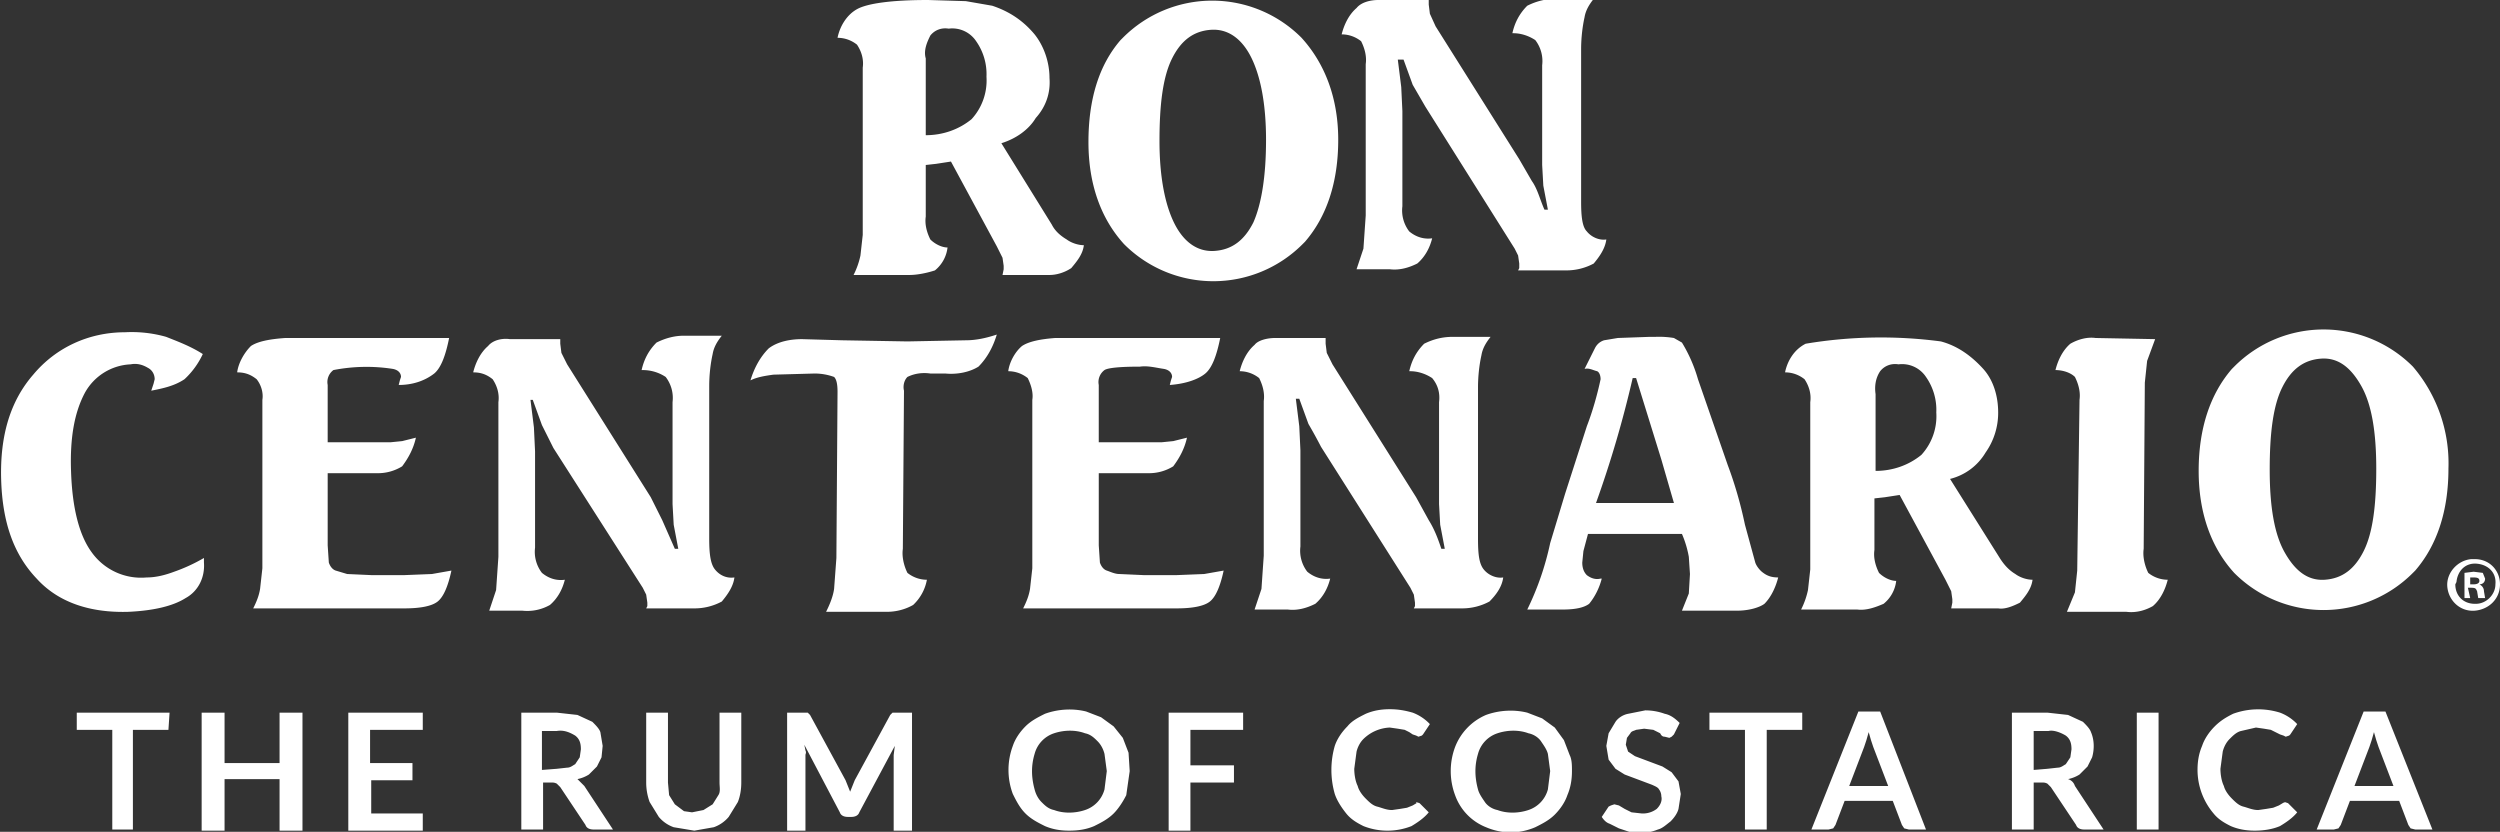 <svg xmlns="http://www.w3.org/2000/svg" xml:space="preserve" id="Layer_1" x="0" y="0" style="enable-background:new 0 0 218.2 72.6" version="1.1" viewBox="0 0 218.2 72.6"><rect x="0" y="0" width="218.2" height="72.6" fill="#333333" stroke="none"/><style>.st0{fill:#fff}</style><path d="M17.7 30.9a7 7 0 0 1-1.6 2.2c-.9.6-1.9.8-2.9 1l.2-.6.1-.4c0-.4-.2-.8-.6-1-.5-.3-1-.4-1.5-.3a4.8 4.8 0 0 0-4 2.5c-.9 1.7-1.3 3.9-1.2 6.8.1 3.2.7 5.6 1.8 7.1a5.3 5.3 0 0 0 4.8 2.2c.8 0 1.6-.2 2.4-.5a15 15 0 0 0 2.6-1.2v.4c.1 1.3-.5 2.5-1.6 3.1-1.1.7-2.8 1.1-5 1.2-3.3.1-6.1-.8-8-2.9-2-2.1-3-4.9-3.1-8.7s.8-6.8 2.8-9.1c2-2.4 4.9-3.7 8-3.7a11 11 0 0 1 3.6.4c1 .4 2.1.8 3.2 1.5M24.9 29.5h14.3c-.3 1.5-.7 2.6-1.3 3.1-.9.7-2 1-3.1 1l.1-.4.1-.3c0-.3-.2-.6-.7-.7a15 15 0 0 0-5.2.1c-.4.3-.6.8-.5 1.3v5h5.5l1-.1 1.2-.3c-.2.9-.6 1.7-1.2 2.5a4 4 0 0 1-2.2.6h-4.3v6.3l.1 1.5c.1.3.3.6.6.7l1 .3 2.2.1h2.7l2.5-.1 1.7-.3c-.3 1.4-.7 2.3-1.2 2.7s-1.5.6-2.9.6H22.1c.3-.6.5-1.1.6-1.7l.2-1.8V34.9c.1-.6-.1-1.3-.5-1.8-.5-.4-1-.6-1.7-.6.1-.8.6-1.7 1.2-2.3.6-.4 1.6-.6 3-.7M44.5 29.6h4.4v.4l.1.8.5 1 7.3 11.6 1 2 1.1 2.5h.3l-.4-2.1-.1-1.8v-8.9a3 3 0 0 0-.6-2.2c-.6-.4-1.3-.6-2-.6H56c.2-.9.6-1.7 1.3-2.4.8-.4 1.6-.6 2.4-.6H63c-.4.5-.7 1-.8 1.6-.2.9-.3 1.9-.3 2.8V47c0 1.3.1 2.2.5 2.7s1 .8 1.7.7c-.1.8-.6 1.5-1.1 2.1a5 5 0 0 1-2.4.6h-4.2l.1-.2v-.3l-.1-.7-.3-.6-7.8-12.2-1-2-.8-2.2h-.2l.3 2.4.1 2.1v8.4a3 3 0 0 0 .6 2.2c.6.5 1.3.7 2 .6-.2.8-.6 1.6-1.3 2.2a4 4 0 0 1-2.4.5h-2.9l.6-1.8.2-2.9V35.1c.1-.7-.1-1.4-.5-2-.5-.4-1-.6-1.7-.6.2-.8.6-1.7 1.3-2.3.4-.5 1.2-.7 1.9-.6M87 29.2c-.3 1-.8 2-1.6 2.8-.8.5-1.9.7-2.9.6h-1.3c-.7-.1-1.4 0-2 .3-.3.3-.4.8-.3 1.2l-.1 13.8c-.1.7.1 1.5.4 2.1.5.4 1.1.6 1.7.6a4 4 0 0 1-1.2 2.2c-.7.4-1.5.6-2.3.6h-5.3c.3-.6.6-1.3.7-2l.2-2.7.1-14.5c0-.7-.1-1.1-.3-1.3a5 5 0 0 0-1.7-.3l-3.6.1c-.7.1-1.4.2-2 .5.3-1 .8-2 1.6-2.8.8-.6 1.9-.8 2.9-.8l3.5.1 5.7.1 5.1-.1c.9 0 1.8-.2 2.7-.5M92.1 29.5h14.4c-.3 1.5-.7 2.6-1.3 3.1s-1.7.9-3.1 1l.1-.4.1-.3c0-.3-.2-.6-.7-.7-.7-.1-1.4-.3-2.1-.2-1.7 0-2.8.1-3.1.3-.4.3-.6.8-.5 1.3v5h5.5l1-.1 1.2-.3c-.2.9-.6 1.7-1.2 2.5a4 4 0 0 1-2.2.6h-4.3v6.3l.1 1.5c.1.3.3.6.6.7.3.1.7.3 1.1.3l2.2.1h2.7l2.5-.1 1.7-.3c-.3 1.4-.7 2.3-1.2 2.7s-1.5.6-2.9.6H89.3c.3-.6.5-1.1.6-1.7l.2-1.8V34.9c.1-.6-.1-1.3-.4-1.9-.5-.4-1.1-.6-1.7-.6.1-.8.6-1.7 1.2-2.2.6-.4 1.6-.6 2.9-.7M111.3 29.5h4.4v.5l.1.8.5 1 7.3 11.6 1.1 2c.5.8.8 1.6 1.1 2.5h.3l-.4-2.1-.1-1.8v-8.9c.1-.8-.1-1.5-.6-2.1-.6-.4-1.3-.6-1.9-.6h-.1c.2-.9.6-1.7 1.3-2.4.8-.4 1.6-.6 2.5-.6h3.3c-.4.5-.7 1-.8 1.6-.2.9-.3 1.9-.3 2.8V47c0 1.4.1 2.2.5 2.7s1.1.8 1.7.7c-.1.8-.6 1.5-1.2 2.1a5 5 0 0 1-2.4.6h-4.2l.1-.2v-.3l-.1-.7-.3-.6-7.8-12.3a44 44 0 0 0-1.1-2l-.8-2.2h-.3l.3 2.4.1 2.1v8.4a3 3 0 0 0 .6 2.2c.6.5 1.3.7 2 .6-.2.8-.6 1.6-1.3 2.2-.8.4-1.6.6-2.4.5h-2.9l.6-1.8.2-2.9V35c.1-.7-.1-1.4-.4-2-.5-.4-1.1-.6-1.7-.6.2-.8.6-1.7 1.3-2.3.3-.4 1.1-.6 1.8-.6M155.2 50.4c-.2.8-.6 1.7-1.2 2.3-.4.3-1.3.6-2.4.6h-4.8l.6-1.5.1-1.7-.1-1.5a9 9 0 0 0-.6-2h-8.2l-.4 1.5-.1 1c0 .4.1.8.4 1.1.4.3.8.4 1.2.3h.1c-.2.8-.6 1.6-1.1 2.2-.4.3-1.1.5-2.3.5h-3.1a25 25 0 0 0 2-5.8l1.3-4.3 1.9-5.9c.5-1.3.9-2.7 1.2-4.1 0-.3-.1-.6-.3-.7-.4-.1-.7-.3-1.1-.2l.9-1.8c.2-.4.5-.6.8-.7l1.2-.2 2.8-.1h.5a8 8 0 0 1 1.6.1l.7.4a13 13 0 0 1 1.4 3.2l2.6 7.5c.6 1.6 1.1 3.3 1.5 5.2l.9 3.3c.1.3.4.7.7.9.4.3.8.4 1.3.4zM142.5 33a95.7 95.7 0 0 1-3.2 10.9h6.8l-1.1-3.8-2.2-7.1h-.3zM170.2 41.8l4.4 7c.4.6.8 1 1.3 1.3.4.3 1 .5 1.5.5-.1.8-.6 1.4-1.1 2-.6.3-1.3.6-1.9.5h-4.1l.1-.5v-.3l-.1-.7-.5-1-4-7.4-1.3.2-.9.1V48c-.1.7.1 1.4.4 2 .4.4 1 .7 1.5.7a3 3 0 0 1-1.1 2c-.7.3-1.5.6-2.3.5h-4.9a7 7 0 0 0 .6-1.7l.2-1.8V35.1c.1-.7-.1-1.4-.5-2-.5-.4-1.1-.6-1.7-.6.2-1 .8-2 1.8-2.5a39.8 39.8 0 0 1 11.8-.2c1.5.4 2.7 1.3 3.7 2.4.9 1 1.3 2.4 1.3 3.8a6 6 0 0 1-1.1 3.5 5 5 0 0 1-3.1 2.3m-6.5-.7c1.5 0 2.9-.5 4-1.4A5 5 0 0 0 169 36a5 5 0 0 0-.9-3.1 2.5 2.5 0 0 0-2.4-1.1c-.6-.1-1.2.1-1.6.6-.4.6-.5 1.3-.4 2v6.7zM181.5 34.9c.1-.7-.1-1.4-.4-2-.4-.4-1.1-.6-1.7-.6.2-.8.6-1.7 1.3-2.3.7-.4 1.5-.6 2.2-.5l5.2.1-.7 1.9-.2 1.9-.1 14.5c-.1.7.1 1.5.4 2.1.5.4 1.1.6 1.7.6-.2.8-.6 1.7-1.3 2.3-.7.4-1.5.6-2.3.5h-5.2l.7-1.7.2-1.9.2-14.9zM210.6 32a11 11 0 0 0-15.6 0l-.2.2c-1.9 2.2-2.9 5.2-2.9 8.9s1.1 6.7 3.1 8.9a11 11 0 0 0 15.6 0l.2-.2c1.9-2.2 2.9-5.2 2.9-8.9a13 13 0 0 0-3.1-8.9m-4.3 16.1c-.8 1.6-1.9 2.4-3.4 2.5s-2.6-.8-3.5-2.4-1.3-4-1.3-7.2.3-5.6 1.1-7.2 1.9-2.4 3.4-2.5 2.6.8 3.5 2.4 1.3 4 1.3 7.2-.3 5.6-1.1 7.2M218.2 51c0 1.3-1 2.2-2.2 2.3-1.3.1-2.3-.9-2.4-2.1s.9-2.3 2.1-2.4h.3c1.3 0 2.2 1 2.2 2.2m-3.9 0c0 1 .7 1.7 1.7 1.7h.1c.9 0 1.7-.8 1.7-1.7.1-1-.6-1.7-1.6-1.8s-1.7.6-1.8 1.6l-.1.2m1.3 1.2h-.5V50l.8-.1.8.1.2.5c0 .3-.2.5-.5.5.2.1.4.3.4.6l.1.6h-.6l-.1-.6c-.1-.2-.1-.3-.5-.3h-.3l.2.9zm0-1.2h.3c.3 0 .5-.1.5-.3s-.1-.3-.5-.3h-.3v.6zM87.4 12.5l4.4 7.1c.3.6.8 1 1.3 1.3.4.3 1 .5 1.5.5-.1.8-.6 1.4-1.1 2-.6.4-1.3.6-1.9.6h-4.1l.1-.5v-.3l-.1-.7-.5-1-4-7.4-1.3.2-.9.1v4.5c-.1.7.1 1.4.4 2 .4.4 1 .7 1.5.7a3 3 0 0 1-1.1 2c-.6.2-1.5.4-2.2.4h-4.9a7 7 0 0 0 .6-1.7l.2-1.8V5.9c.1-.7-.1-1.4-.5-2-.5-.4-1.1-.6-1.7-.6.2-1 .8-2 1.7-2.5.9-.5 3-.8 6.2-.8l3.3.1 2.3.4c1.5.5 2.7 1.3 3.7 2.5.8 1 1.3 2.4 1.3 3.8.1 1.3-.3 2.5-1.2 3.5-.6 1-1.7 1.8-3 2.2m-6.6-.7c1.5 0 2.9-.5 4-1.4a5 5 0 0 0 1.3-3.7 5 5 0 0 0-.9-3.1 2.5 2.5 0 0 0-2.4-1.1c-.6-.1-1.2.1-1.6.6-.3.6-.6 1.3-.4 2v6.7zM113.6 3.3a11 11 0 0 0-15.6 0l-.2.2C95.9 5.7 95 8.7 95 12.4s1.1 6.7 3.1 8.9a11 11 0 0 0 15.6 0l.2-.2c1.9-2.2 2.9-5.2 2.9-8.9s-1.2-6.7-3.2-8.9m-4.2 16.1c-.8 1.6-1.9 2.4-3.4 2.5s-2.7-.8-3.5-2.4-1.3-4-1.3-7.2.3-5.6 1.1-7.2 1.9-2.4 3.4-2.5 2.7.8 3.5 2.4 1.3 4 1.3 7.2-.4 5.6-1.1 7.2M120.3 0h4.4v.4l.1.8.5 1.1 7.3 11.6 1.1 1.9c.5.7.7 1.6 1.1 2.5h.3l-.4-2.1-.1-1.8V5.7a3 3 0 0 0-.6-2.2c-.6-.4-1.3-.6-1.9-.6h-.1c.2-.9.6-1.7 1.3-2.4.8-.4 1.6-.6 2.5-.6h3.3c-.4.5-.7 1-.8 1.6-.2.9-.3 1.9-.3 2.8v13.3c0 1.3.1 2.2.5 2.6.4.5 1.1.8 1.7.7-.1.8-.6 1.5-1.1 2.1a5 5 0 0 1-2.4.6h-4.2l.1-.2V23l-.1-.7-.3-.6-7.8-12.4-1.1-1.9-.8-2.2h-.5l.3 2.4.1 2.1V18a3 3 0 0 0 .6 2.2c.6.5 1.3.7 2 .6-.2.8-.6 1.6-1.3 2.2-.8.4-1.6.6-2.4.5h-2.9l.6-1.8.2-2.9V5.6c.1-.7-.1-1.4-.4-2-.5-.4-1.1-.6-1.7-.6.2-.8.6-1.7 1.3-2.3.4-.5 1.2-.7 1.9-.7M14.7 63.7h-3.1v8.7H9.8v-8.7H6.7v-1.5h8.1l-.1 1.5zM26.4 62.2v10.3h-2V68h-4.8v4.5h-2V62.2h2v4.4h4.8v-4.4h2zM32.3 63.7v2.9H36v1.5h-3.6V71h4.5v1.5h-6.5V62.2h6.5v1.5h-4.6zM53.5 72.4h-1.7c-.3 0-.6-.1-.7-.4l-2.2-3.3-.3-.3a.8.8 0 0 0-.4-.1h-.8v4.1h-1.9V62.2h3.1l1.8.2 1.3.6c.3.3.6.6.7.9l.2 1.2-.1 1-.4.8-.7.7a3 3 0 0 1-1 .4l.3.3.3.3 2.5 3.8zm-4.9-5.3.9-.1c.3 0 .5-.2.7-.3l.4-.6.1-.7c0-.5-.1-.9-.5-1.2-.5-.3-1-.5-1.6-.4h-1.3v3.4l1.3-.1zM60.4 70.9l1-.2.8-.5.5-.8c.2-.3.1-.7.1-1.1v-6.1h1.9v6.1c0 .6-.1 1.2-.3 1.7l-.8 1.3a3 3 0 0 1-1.3.9l-1.7.3-1.8-.3a3 3 0 0 1-1.3-.9l-.8-1.3a5 5 0 0 1-.3-1.7v-6.1h1.9v6.1l.1 1.1.5.8.8.6.7.1zM79.6 62.2v10.3H78v-6.6l.1-.8-3.1 5.8c-.1.3-.4.4-.7.4H74c-.3 0-.6-.1-.7-.4L70.2 65l.1.5c.1.2 0 .3 0 .4v6.6h-1.6V62.2h1.8l.1.1.1.1 3.1 5.7.2.5.2.5.2-.5.2-.5 3.1-5.7.1-.1.1-.1h1.7zM98.6 67.3l-.3 2.1c-.3.6-.7 1.2-1.1 1.6-.5.5-1.1.8-1.7 1.1-.7.3-1.4.4-2.2.4-.7 0-1.4-.1-2.1-.4-.6-.3-1.2-.6-1.7-1.1s-.8-1.1-1.1-1.7a6 6 0 0 1 0-4.2c.2-.6.6-1.2 1.1-1.7.5-.5 1.1-.8 1.7-1.1 1.1-.4 2.4-.5 3.6-.2l1.3.5 1.1.8.8 1 .5 1.3.1 1.6zm-2 0-.2-1.5c-.1-.4-.3-.8-.6-1.1s-.6-.6-1.1-.7c-.8-.3-1.8-.3-2.7 0a2.6 2.6 0 0 0-1.7 1.8c-.3 1-.3 2 0 3.1.1.4.3.8.6 1.1s.6.6 1.1.7c.8.3 1.8.3 2.7 0a2.6 2.6 0 0 0 1.7-1.8l.2-1.6zM103.9 63.7v3.1h3.8v1.5h-3.8v4.2H102V62.2h6.5v1.5h-4.6zM123.6 70l.3.1.8.8c-.4.5-1 .9-1.5 1.2a5.7 5.7 0 0 1-4.2 0c-.6-.3-1.1-.6-1.5-1.1-.4-.5-.8-1.1-1-1.7a7.6 7.6 0 0 1 0-4.2c.2-.6.6-1.2 1.1-1.7.4-.5 1-.8 1.6-1.1.7-.3 1.4-.4 2.1-.4s1.3.1 2 .3a4 4 0 0 1 1.5 1l-.6.9-.1.1-.3.1-.2-.1-.3-.1-.3-.2-.4-.2-.6-.1-.7-.1a3.5 3.5 0 0 0-2.3 1c-.3.3-.5.7-.6 1.1l-.2 1.5c0 .5.1 1.1.3 1.5.1.4.4.8.7 1.1s.6.6 1 .7c.4.1.8.3 1.3.3l.7-.1.6-.1.5-.2.5-.3c-.2.1-.2.1-.2 0-.1.1-.1.1 0 0zM137.2 67.3c0 .7-.1 1.4-.4 2.1-.2.6-.6 1.2-1.1 1.7-.5.5-1.1.8-1.7 1.1-1.4.6-2.9.6-4.3 0a4.7 4.7 0 0 1-2.7-2.8 6 6 0 0 1 0-4.2 5 5 0 0 1 2.7-2.8c1.1-.4 2.4-.5 3.6-.2l1.3.5 1.1.8.8 1.1.5 1.3c.2.4.2.9.2 1.4zm-1.9 0-.2-1.5c-.1-.4-.4-.8-.6-1.1s-.6-.6-1.1-.7c-.8-.3-1.8-.3-2.7 0a2.6 2.6 0 0 0-1.7 1.8c-.3 1-.3 2 0 3.1.1.4.4.8.6 1.1s.6.6 1.1.7c.8.3 1.8.3 2.7 0a2.6 2.6 0 0 0 1.7-1.8l.2-1.6zM146.1 64.1l-.2.2-.2.1-.4-.1c-.2 0-.3-.1-.4-.3l-.6-.3-.8-.1-.7.1c-.2.1-.4.1-.5.3l-.3.4-.1.6.2.6.6.4.8.3.8.3.8.3.8.5.6.8.2 1.1-.2 1.3c-.1.4-.4.8-.7 1.1-.4.3-.7.6-1.1.7a4 4 0 0 1-1.5.3l-1-.1-.9-.3-.8-.4c-.3-.1-.5-.3-.7-.6l.6-.9.2-.1.3-.1.4.1.5.3.6.3.9.1a2 2 0 0 0 1.3-.4c.3-.3.5-.7.4-1.1a1 1 0 0 0-.2-.6c-.1-.2-.4-.3-.6-.4l-.8-.3-.8-.3-.8-.3-.8-.5-.6-.8-.2-1.2.2-1.1.6-1c.2-.3.6-.6 1.1-.7l1.5-.3a5 5 0 0 1 1.7.3c.5.1.9.4 1.3.8l-.5 1zM157.3 63.7h-3.1v8.7h-1.9v-8.7h-3.1v-1.5h8.1v1.5zM168.1 72.4h-1.5l-.4-.1-.2-.3-.8-2.1H161l-.8 2.1-.2.3-.4.1h-1.5l4.1-10.3h1.9l4 10.3zm-3.3-3.8-1.3-3.4-.2-.6-.2-.7-.2.7-.2.6-1.3 3.4h3.4zM183.6 72.4h-1.7c-.3 0-.6-.1-.7-.4l-2.2-3.3-.3-.3a.8.8 0 0 0-.4-.1h-.8v4.1h-1.9V62.2h3.1l1.8.2 1.3.6c.3.3.6.6.7.9.3.7.3 1.5.1 2.2l-.4.8-.7.7a3 3 0 0 1-1 .4c.3.1.5.3.6.6l2.5 3.8zm-4.9-5.3.9-.1c.3 0 .5-.2.7-.3l.4-.6.1-.7c0-.5-.1-.9-.5-1.2-.5-.3-1.1-.5-1.5-.4h-1.3v3.4l1.2-.1zM188.4 72.4h-1.9V62.2h1.9v10.2zM199.4 70l.3.1.8.8c-.4.5-1 .9-1.5 1.2-.7.3-1.5.4-2.2.4s-1.4-.1-2.1-.4c-.6-.3-1.1-.6-1.5-1.1a5.9 5.9 0 0 1-1.4-3.8c0-.7.1-1.4.4-2.1.2-.6.6-1.2 1.1-1.7.5-.5 1-.8 1.6-1.1a6.4 6.4 0 0 1 4.1-.1 4 4 0 0 1 1.5 1l-.6.9-.1.1-.3.1-.2-.1-.3-.1-.4-.2-.4-.2-.6-.1-.7-.1-1.3.3c-.4.1-.7.4-1 .7-.3.3-.5.7-.6 1.1l-.2 1.5c0 .5.1 1.1.3 1.5.1.4.4.8.7 1.1s.6.6 1 .7c.4.1.8.3 1.3.3l.7-.1.6-.1.5-.2.5-.3c-.2.1-.1.1 0 0-.1.1 0 .1 0 0zM212.3 72.4h-1.5l-.4-.1-.2-.3-.8-2.1h-4.3l-.8 2.1-.2.3-.4.1h-1.5l4.1-10.3h1.9l4.1 10.3zm-3.4-3.8-1.3-3.4-.2-.6-.2-.7-.2.7-.2.6-1.3 3.4h3.4z" class="st0"/></svg>
